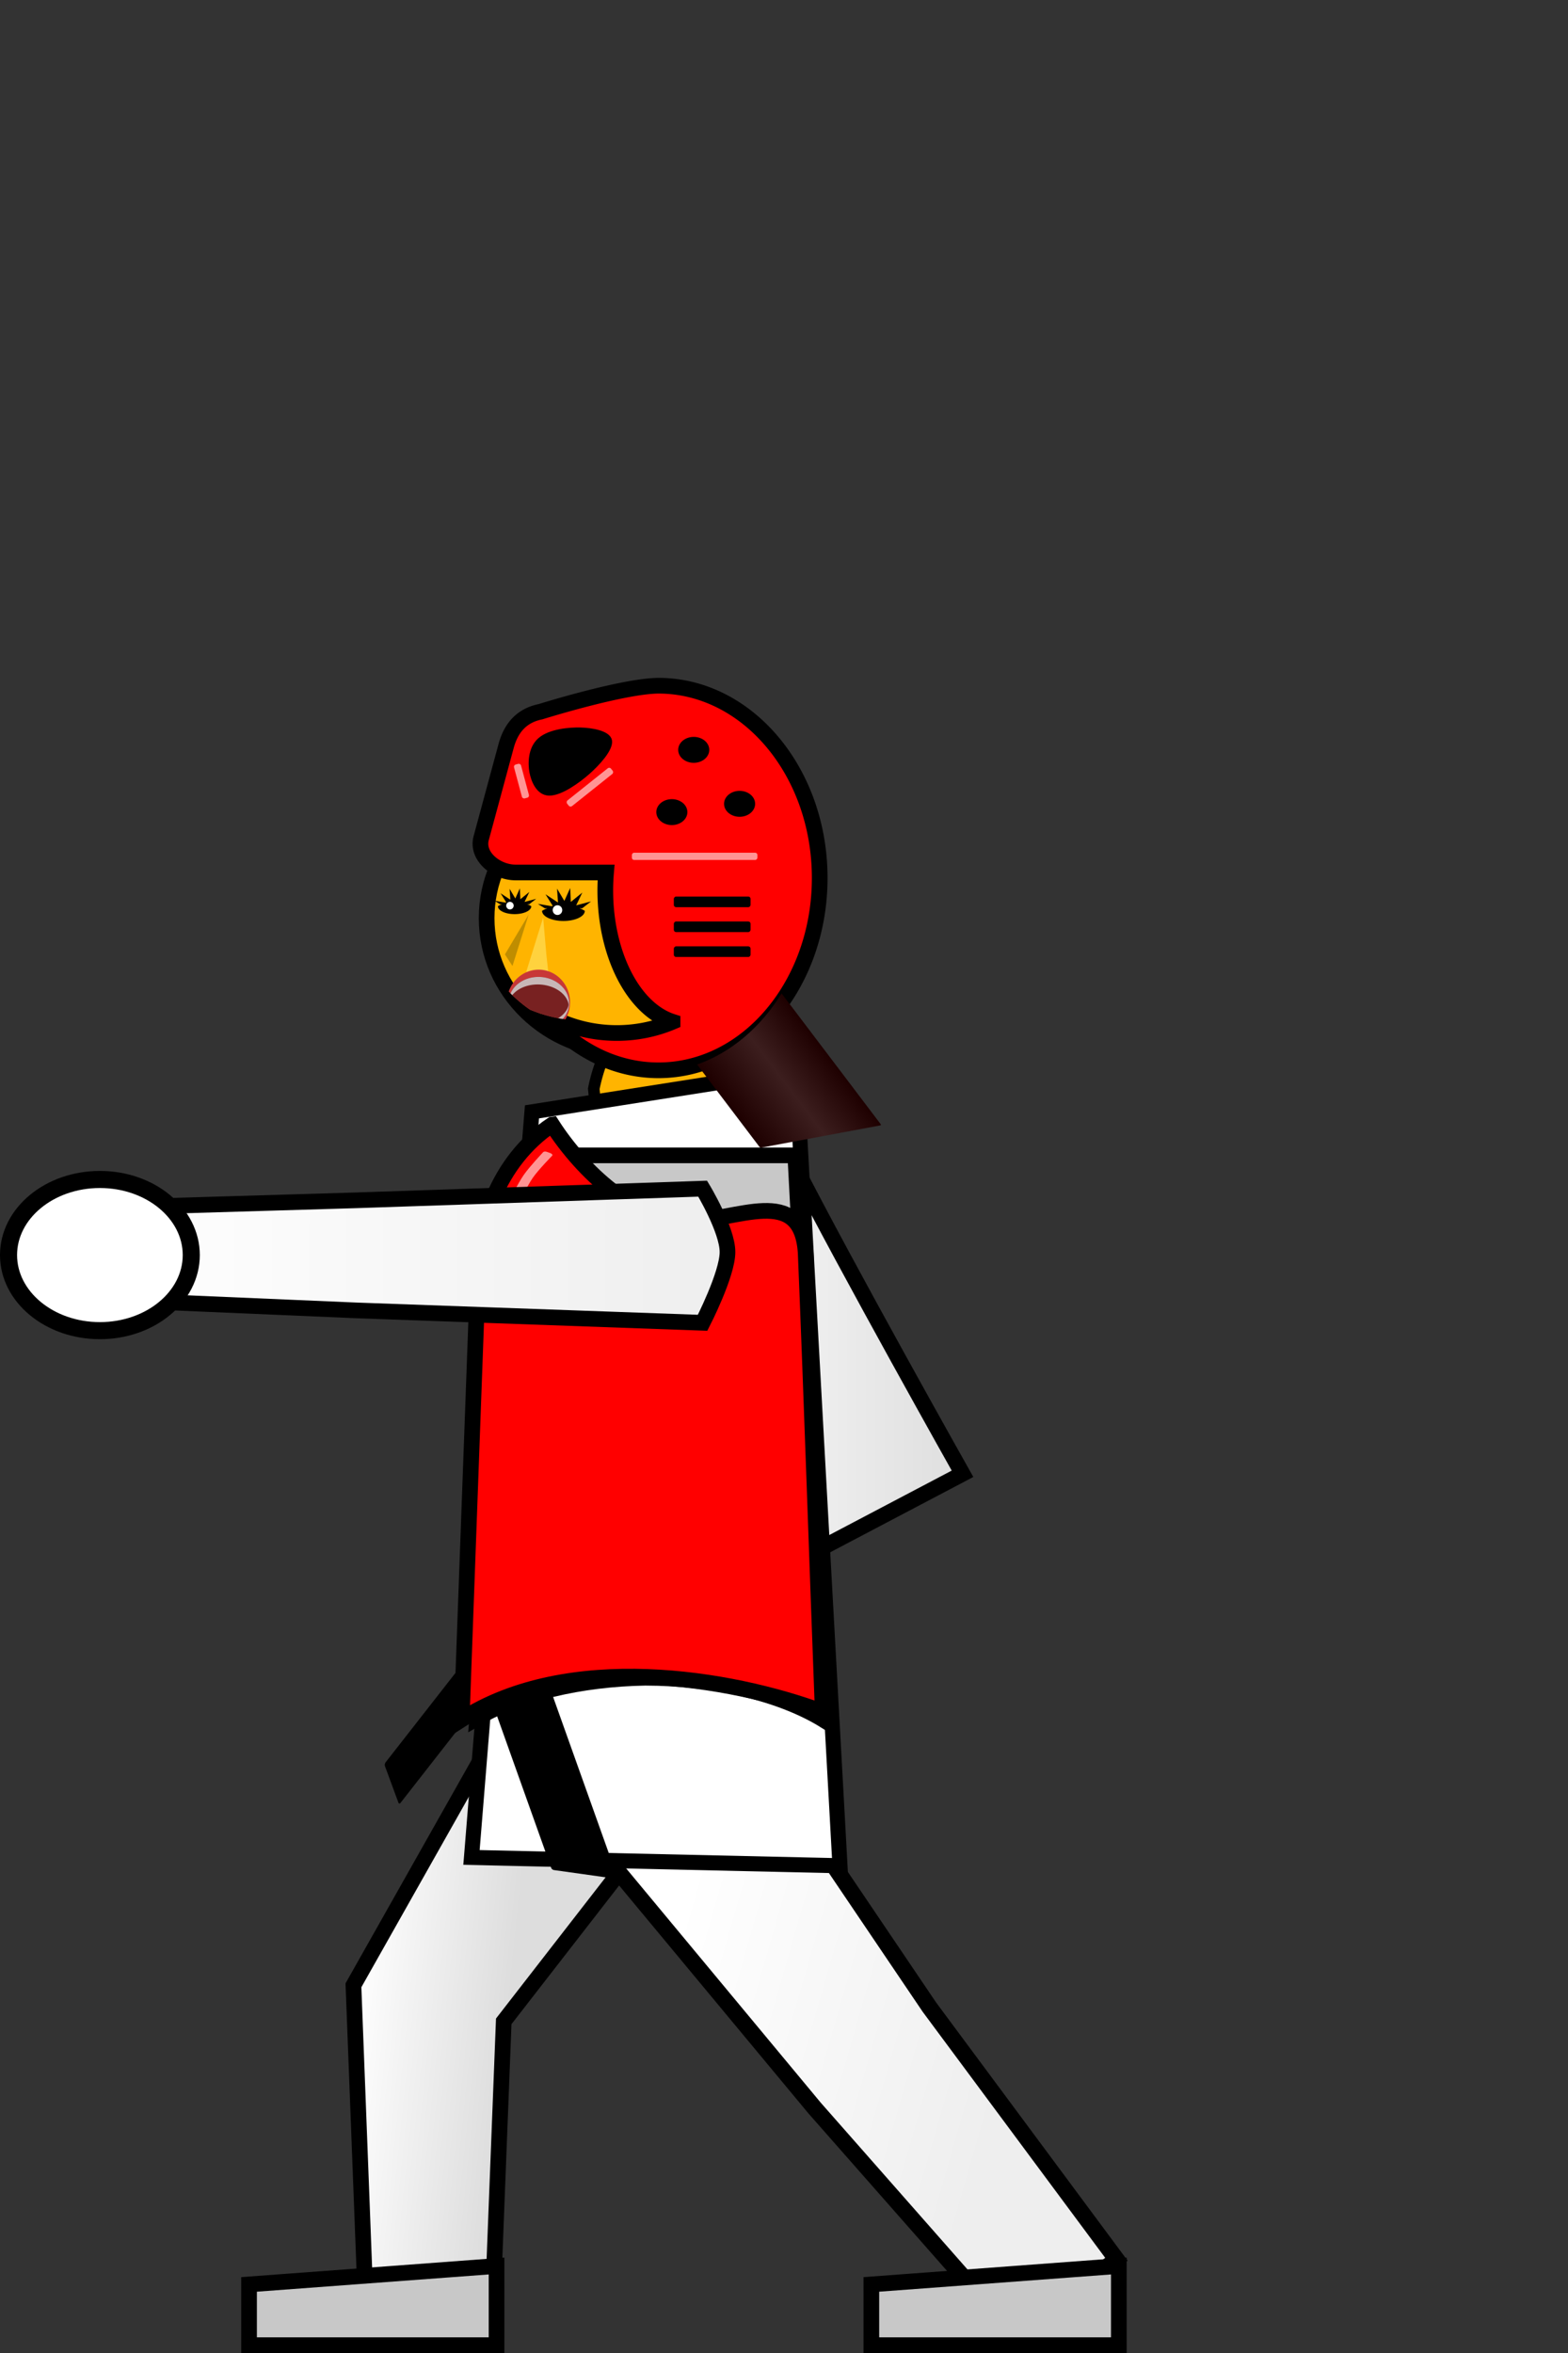 <?xml version="1.0" encoding="UTF-8" standalone="no"?>
<!-- Created with Inkscape (http://www.inkscape.org/) -->

<svg
   width="100mm"
   height="150mm"
   viewBox="0 0 100 150"
   version="1.1"
   id="svg5"
   inkscape:version="1.1.2 (0a00cf5339, 2022-02-04)"
   sodipodi:docname="red-player-punch.svg"
   xmlns:inkscape="http://www.inkscape.org/namespaces/inkscape"
   xmlns:sodipodi="http://sodipodi.sourceforge.net/DTD/sodipodi-0.dtd"
   xmlns:xlink="http://www.w3.org/1999/xlink"
   xmlns="http://www.w3.org/2000/svg"
   xmlns:svg="http://www.w3.org/2000/svg">
  <rect x="0" y="0" width="100" height="150" fill="#333333" stroke="none"/>
  <sodipodi:namedview
     id="namedview7"
     pagecolor="#ffffff"
     bordercolor="#666666"
     borderopacity="1.0"
     inkscape:pageshadow="2"
     inkscape:pageopacity="0.0"
     inkscape:pagecheckerboard="0"
     inkscape:document-units="mm"
     showgrid="false"
     showguides="false"
     inkscape:zoom="0.90509668"
     inkscape:cx="60.214562"
     inkscape:cy="328.69417"
     inkscape:window-width="1920"
     inkscape:window-height="1016"
     inkscape:window-x="0"
     inkscape:window-y="0"
     inkscape:window-maximized="1"
     inkscape:current-layer="g8972"
     fit-margin-top="0"
     fit-margin-left="0"
     fit-margin-right="0"
     fit-margin-bottom="0">
    <sodipodi:guide
       position="-36.223,203.399"
       orientation="0,-1"
       id="guide1274" />
  </sodipodi:namedview>
  <defs
     id="defs2">
    <linearGradient
       inkscape:collect="always"
       id="linearGradient2539">
      <stop
         style="stop-color:#eeeeee;stop-opacity:1"
         offset="0"
         id="stop2535" />
      <stop
         style="stop-color:#ffffff;stop-opacity:1"
         offset="1"
         id="stop2537" />
    </linearGradient>
    <linearGradient
       inkscape:collect="always"
       id="linearGradient2141">
      <stop
         style="stop-color:#eeeeee;stop-opacity:1"
         offset="0"
         id="stop2137" />
      <stop
         style="stop-color:#ffffff;stop-opacity:1"
         offset="1"
         id="stop2139" />
    </linearGradient>
    <linearGradient
       inkscape:collect="always"
       id="linearGradient1575">
      <stop
         style="stop-color:#dddddd;stop-opacity:1"
         offset="0"
         id="stop1571" />
      <stop
         style="stop-color:#ffffff;stop-opacity:1"
         offset="1"
         id="stop1573" />
    </linearGradient>
    <linearGradient
       inkscape:collect="always"
       xlink:href="#linearGradient23487"
       id="linearGradient23489"
       x1="-18.634"
       y1="55.656"
       x2="-3.588"
       y2="55.656"
       gradientUnits="userSpaceOnUse"
       gradientTransform="matrix(0.514,0.096,-0.314,0.414,137.396,88.261)" />
    <linearGradient
       inkscape:collect="always"
       id="linearGradient23487">
      <stop
         style="stop-color:#1e0000;stop-opacity:1"
         offset="0"
         id="stop23521" />
      <stop
         style="stop-color:#3c1e1e;stop-opacity:1"
         offset="0.466"
         id="stop23590" />
      <stop
         style="stop-color:#1e0000;stop-opacity:1"
         offset="1"
         id="stop23523" />
    </linearGradient>
    <linearGradient
       inkscape:collect="always"
       xlink:href="#linearGradient1575"
       id="linearGradient1577"
       x1="256.531"
       y1="479.021"
       x2="294.666"
       y2="475.103"
       gradientUnits="userSpaceOnUse"
       gradientTransform="matrix(0.265,0,0,0.265,46.807,10.734)" />
    <linearGradient
       inkscape:collect="always"
       xlink:href="#linearGradient1575"
       id="linearGradient1807"
       x1="142.456"
       y1="311.669"
       x2="219.113"
       y2="311.669"
       gradientUnits="userSpaceOnUse" />
    <linearGradient
       inkscape:collect="always"
       xlink:href="#linearGradient2141"
       id="linearGradient1815"
       x1="200.71"
       y1="280.98"
       x2="352.817"
       y2="280.98"
       gradientUnits="userSpaceOnUse" />
    <linearGradient
       inkscape:collect="always"
       xlink:href="#linearGradient2539"
       id="linearGradient2149"
       x1="140.488"
       y1="497.779"
       x2="218.829"
       y2="461.015"
       gradientUnits="userSpaceOnUse"
       gradientTransform="matrix(0.261,0.042,-0.042,0.261,93.47,-3.869)" />
  </defs>
  <g
     inkscape:label="Calque 1"
     inkscape:groupmode="layer"
     id="layer1"
     transform="translate(-72.306,-42.206)">
    <g
       id="g905"
       transform="translate(9.086)">
      <g
         id="g1336"
         transform="matrix(-1,0,0,1,226.439,0)">
        <g
           id="g3319">
          <g
             id="g8972"
             transform="translate(21.704,37.293)">
            <g
               id="g5030"
               transform="translate(0,7.408)">
              <path
                 id="path846-8"
                 style="fill:#ffb400;fill-opacity:1;stroke:#000000;stroke-width:0.736;stroke-linecap:round;stroke-miterlimit:3.5;stroke-dasharray:none;stroke-opacity:1;stop-color:#000000"
                 d="m 102.05,63.263 a 4.643,8.583 4.771 0 1 1.596,3.646 4.643,8.583 4.771 0 1 -0.739,3.581 l -8.378,-0.699 a 4.643,8.583 4.771 0 1 -0.135,-3.654 4.643,8.583 4.771 0 1 2.179,-3.331 z" />
              <ellipse
                 style="fill:#ffb400;fill-opacity:1;stroke:#000000;stroke-width:1;stroke-linecap:round;stroke-miterlimit:3.5;stroke-dasharray:none;stroke-opacity:1;stop-color:#000000"
                 id="path846"
                 cx="101.775"
                 cy="56.038"
                 rx="8.705"
                 ry="8.451" />
              <path
                 id="path846-5-7"
                 style="fill:#000000;fill-opacity:1;stroke:#000000;stroke-width:1.127;stroke-linecap:round;stroke-miterlimit:3.5;stroke-dasharray:none;stroke-opacity:1;stop-color:#000000"
                 d="m 101.775,47.587 a 8.705,8.451 0 0 0 -8.705,8.451 8.705,8.451 0 0 0 3.502,6.768 8.642,10.807 0 0 0 5.908,-10.245 8.642,10.807 0 0 0 -0.012,-0.552 8.642,10.807 40.838 0 0 2.193,-2.026 8.642,10.807 40.838 0 0 1.097,-1.46 8.705,8.451 0 0 0 -3.982,-0.936 z" />
            </g>
            <g
               id="g6701"
               transform="translate(-5.292)">
              <path
                 id="rect4637-4-4"
                 style="fill:url(#linearGradient1577);fill-opacity:1;stroke:#000000;stroke-width:1;stroke-linecap:round;stroke-miterlimit:3.5;stroke-dasharray:none;stop-color:#000000"
                 d="m 116.292,117.348 -10.241,5.31 8.63,11.113 0.712,18.242 h 8.085 l 0.788,-20.54 z"
                 sodipodi:nodetypes="ccccccc" />
              <path
                 id="rect5732-6"
                 style="fill:#c8c8c8;fill-opacity:1;stroke:#000000;stroke-width:1;stroke-linecap:round;stroke-miterlimit:3.5;stroke-dasharray:none;stop-color:#000000"
                 d="m 115.139,149.367 15.785,1.174 v 3.872 h -15.785 z"
                 sodipodi:nodetypes="ccccc" />
            </g>
            <g
               id="g6701-2"
               transform="translate(-31.75,5.821)">
              <path
                 id="rect4637-4-4-1"
                 style="fill:url(#linearGradient2149);fill-opacity:1;stroke:#000000;stroke-width:1.041;stroke-linecap:round;stroke-miterlimit:3.5;stroke-dasharray:none;stop-color:#000000"
                 d="m 125.465,110.075 -11.476,16.974 -11.923,16.065 6.275,5.098 12.973,-14.735 12.996,-15.64 z"
                 sodipodi:nodetypes="ccccccc" />
              <path
                 id="rect5732-6-7"
                 style="fill:#c8c8c8;fill-opacity:1;stroke:#000000;stroke-width:1;stroke-linecap:round;stroke-miterlimit:3.5;stroke-dasharray:none;stop-color:#000000"
                 d="m 101.91,143.546 15.785,1.174 v 3.872 h -15.785 z"
                 sodipodi:nodetypes="ccccc" />
            </g>
            <g
               id="g6487"
               transform="rotate(75,96.464,73.948)">
              <path
                 id="rect4637-4-4-3"
                 style="fill:url(#linearGradient1807);fill-opacity:1;stroke:#000000;stroke-width:3.78;stroke-linecap:round;stroke-miterlimit:3.5;stroke-dasharray:none;stop-color:#000000"
                 d="m 185.922,258.43 c -12.97,25.328 -40.863,74.605 -40.863,74.605 l 60.459,31.977 11.047,-19.373 -33.824,-20.732 31.195,-50.303 z"
                 transform="matrix(0.068,-0.256,0.256,0.068,21.183,110.663)"
                 sodipodi:nodetypes="ccccccc" />
              <ellipse
                 style="opacity:1;fill:#ffffff;fill-opacity:1;stroke:#000000;stroke-width:1.089;stroke-linecap:round;stroke-miterlimit:3.5;stroke-dasharray:none;stroke-opacity:1;stop-color:#000000"
                 id="path6258"
                 cx="151.571"
                 cy="-2.255"
                 transform="matrix(0.866,0.5,0.5,-0.866,0,0)"
                 rx="4.819"
                 ry="5.827" />
            </g>
            <path
               id="rect4637"
               style="opacity:1;fill:#ffffff;fill-opacity:1;stroke:#000000;stroke-width:0.962;stroke-linecap:round;stroke-miterlimit:3.5;stop-color:#000000"
               d="m 90.744,73.145 16.844,2.646 3.858,47.531 -23.501,0.529 z"
               sodipodi:nodetypes="ccccc" />
            <g
               id="g13167"
               transform="translate(90.488,5.821)">
              <rect
                 style="fill:#000000;fill-opacity:1;stroke:none;stroke-width:0.304;stroke-linecap:round;stroke-miterlimit:3.5;stroke-dasharray:none;stroke-opacity:1;stop-color:#000000"
                 id="rect11194-5"
                 width="2.753"
                 height="16.469"
                 x="-58.976"
                 y="-74.638"
                 ry="0.132"
                 transform="matrix(0.346,-0.938,-0.616,-0.788,0,0)" />
              <g
                 id="g12041">
                <path
                   id="rect4637-5"
                   style="fill:#c8c8c8;fill-opacity:1;stroke:#000000;stroke-width:3.78;stroke-linecap:round;stroke-miterlimit:3.5;stroke-dasharray:none;stop-color:#000000"
                   d="m 411.68,115.238 -10.984,135.336 c 10.059,-5.886 24.756,-9.402 40.428,-9.674 16.888,0.028 32.823,3.833 43.256,10.33 l -7.135,-135.992 z"
                   transform="matrix(-0.265,0,0,0.265,126.775,42.206)" />
              </g>
              <rect
                 style="fill:#000000;fill-opacity:1;stroke:none;stroke-width:0.36;stroke-linecap:round;stroke-miterlimit:3.5;stroke-dasharray:none;stroke-opacity:1;stop-color:#000000"
                 id="rect11194"
                 width="4.263"
                 height="14.942"
                 x="-61.699"
                 y="119.732"
                 ry="0.12"
                 transform="matrix(-0.99,0.139,-0.336,0.942,0,0)" />
              <path
                 id="path848-9-3"
                 style="fill:#ff0000;fill-opacity:1;stroke:#000000;stroke-width:1;stroke-linecap:round;stroke-miterlimit:3.5;stroke-dasharray:none;stroke-opacity:1;stop-color:#000000"
                 d="m 15.819,70.788 c 3.439,2.307 4.921,6.514 4.763,10.498 0.334,9.139 0.669,18.278 1.003,27.416 -6.79,-4.365 -17.076,-2.698 -23.03,-0.485 0.371,-9.754 0.688,-19.551 1.09,-29.278 0.296,-4.402 4.39,-2.004 7.605,-2.004 3.214,0 6.619,-3.118 8.568,-6.147 z"
                 sodipodi:nodetypes="ccccccc" />
              <path
                 id="rect6155-8"
                 style="fill:#ffffff;fill-opacity:0.582;stroke-width:0.484;stroke-linecap:round;stroke-miterlimit:3.5;stop-color:#000000"
                 d="m 16.399,72.553 c 0,0 0.855,0.907 1.229,1.444 0.374,0.537 0.989,1.782 0.989,1.782 0.03,0.056 -0.016,0.126 -0.117,0.163 l -0.222,0.08 c -0.102,0.037 -0.213,0.023 -0.25,-0.031 0,0 -0.606,-1.282 -0.983,-1.819 -0.377,-0.537 -1.235,-1.407 -1.235,-1.407 -0.044,-0.051 0.016,-0.126 0.117,-0.163 l 0.222,-0.08 c 0.102,-0.037 0.213,-0.023 0.25,0.031 z"
                 sodipodi:nodetypes="szsssszssss" />
            </g>
            <g
               id="g6482"
               transform="rotate(-120,104.345,83.305)">
              <path
                 id="rect4637-4-4-3-5"
                 style="fill:url(#linearGradient1815);fill-opacity:1;stroke:#000000;stroke-width:3.78;stroke-linecap:round;stroke-miterlimit:3.5;stroke-dasharray:none;stop-color:#000000"
                 d="m 208.6,264.803 c 0,0 -6,9.897 -6,15.289 0,5.392 6,17.061 6,17.061 l 83.516,-2.928 58.803,-2.477 -0.119,-22.299 -58.684,-1.778 z"
                 transform="matrix(-0.132,0.229,-0.229,-0.132,198.608,65.179)"
                 sodipodi:nodetypes="czcccccc" />
              <ellipse
                 style="fill:#ffffff;fill-opacity:1;stroke:#000000;stroke-width:1.089;stroke-linecap:round;stroke-miterlimit:3.5;stroke-dasharray:none;stroke-opacity:1;stop-color:#000000"
                 id="path6258-6"
                 cx="-130.405"
                 cy="50.77"
                 transform="matrix(-0.866,-0.5,-0.5,0.866,0,0)"
                 rx="4.819"
                 ry="5.827" />
            </g>
            <g
               id="g5030-9"
               transform="translate(-0.319,7.507)">
              <path
                 id="path846-5-7-5"
                 style="fill:#000000;fill-opacity:1;stroke:#000000;stroke-width:1.127;stroke-linecap:round;stroke-miterlimit:3.5;stroke-dasharray:none;stroke-opacity:1;stop-color:#000000"
                 d="m 101.775,47.587 a 8.705,8.451 0 0 0 -8.705,8.451 8.705,8.451 0 0 0 3.502,6.768 8.642,10.807 0 0 0 5.908,-10.245 8.642,10.807 0 0 0 -0.012,-0.552 8.642,10.807 40.838 0 0 2.193,-2.026 8.642,10.807 40.838 0 0 1.097,-1.46 8.705,8.451 0 0 0 -3.982,-0.936 z" />
              <path
                 id="path846-6-0"
                 style="fill:#ff0000;fill-opacity:1;stroke:#000000;stroke-width:1;stroke-linecap:round;stroke-miterlimit:3.5;stroke-dasharray:none;stroke-opacity:1;stop-color:#000000"
                 d="m 99.848,41.119 c -5.683,-2.15e-4 -10.291,5.488 -10.291,12.259 -7.1e-5,6.771 4.607,12.259 10.291,12.259 2.764,-0.001 5.412,-1.327 7.347,-3.68 -1.388,0.847 -3.021,1.3 -4.692,1.302 -1.273,-1.3e-5 -2.479,-0.258 -3.561,-0.716 a 5.333,8.532 0 0 0 4.289,-8.365 5.333,8.532 0 0 0 -0.049,-1.153 h 5.772 c 1.214,0 2.508,-1.019 2.191,-2.191 l -1.587,-5.865 c -0.317,-1.171 -1.001,-1.951 -2.191,-2.191 0,0 -5.211,-1.634 -7.518,-1.659 z" />
              <ellipse
                 style="fill:#000000;fill-opacity:1;stroke:none;stroke-width:0.58;stroke-linecap:round;stroke-miterlimit:3.5;stroke-dasharray:none;stop-color:#000000"
                 id="path3135-1"
                 cx="98.987"
                 cy="49.177"
                 rx="0.991"
                 ry="0.827" />
              <ellipse
                 style="fill:#000000;fill-opacity:1;stroke:none;stroke-width:0.58;stroke-linecap:round;stroke-miterlimit:3.5;stroke-dasharray:none;stop-color:#000000"
                 id="path3135-1-2"
                 cx="94.666"
                 cy="48.648"
                 rx="0.991"
                 ry="0.827" />
              <ellipse
                 style="fill:#000000;fill-opacity:1;stroke:none;stroke-width:0.58;stroke-linecap:round;stroke-miterlimit:3.5;stroke-dasharray:none;stop-color:#000000"
                 id="path3135-1-2-9"
                 cx="97.591"
                 cy="45.208"
                 rx="0.991"
                 ry="0.827" />
              <rect
                 style="fill:#000000;fill-opacity:1;stroke:none;stroke-width:1;stroke-linecap:round;stroke-miterlimit:3.5;stroke-dasharray:none;stop-color:#000000"
                 id="rect3877"
                 width="4.893"
                 height="0.677"
                 x="93.967"
                 y="54.56"
                 ry="0.144" />
              <rect
                 style="fill:#000000;fill-opacity:1;stroke:none;stroke-width:1;stroke-linecap:round;stroke-miterlimit:3.5;stroke-dasharray:none;stop-color:#000000"
                 id="rect3877-0"
                 width="4.893"
                 height="0.677"
                 x="93.967"
                 y="56.148"
                 ry="0.144" />
              <rect
                 style="fill:#000000;fill-opacity:1;stroke:none;stroke-width:1;stroke-linecap:round;stroke-miterlimit:3.5;stroke-dasharray:none;stop-color:#000000"
                 id="rect3877-0-8"
                 width="4.893"
                 height="0.677"
                 x="93.967"
                 y="57.735"
                 ry="0.144" />
              <path
                 sodipodi:type="star"
                 style="fill:#000000;fill-opacity:1;stroke:#000000;stroke-width:1.89;stroke-linecap:round;stroke-miterlimit:3.5;stroke-dasharray:none;stroke-opacity:1;stop-color:#000000"
                 id="path4195"
                 inkscape:flatsided="false"
                 sodipodi:sides="3"
                 sodipodi:cx="228.48053"
                 sodipodi:cy="142.92908"
                 sodipodi:r1="14.769868"
                 sodipodi:r2="11.815894"
                 sodipodi:arg1="1.1028519"
                 sodipodi:arg2="2.1500495"
                 inkscape:rounded="0.3"
                 inkscape:randomized="0"
                 transform="matrix(-0.122,0.073,0.141,0.134,113.431,9.898)"
                 inkscape:transform-center-x="0.38406926"
                 inkscape:transform-center-y="0.21010084"
                 d="m 235.143,156.111 c -3.624,1.832 -9.731,-1.071 -13.13,-3.294 -3.399,-2.223 -8.505,-6.655 -8.279,-10.71 0.226,-4.055 5.793,-7.892 9.417,-9.724 3.624,-1.832 10.016,-4.038 13.415,-1.815 3.399,2.223 3.938,8.963 3.713,13.018 -0.226,4.055 -1.511,10.693 -5.136,12.525 z" />
              <rect
                 style="fill:#ffffff;fill-opacity:0.582;stroke:none;stroke-width:0.587;stroke-linecap:round;stroke-miterlimit:3.5;stroke-dasharray:none;stroke-opacity:1;stop-color:#000000"
                 id="rect6155"
                 width="8.007"
                 height="0.463"
                 x="93.529"
                 y="51.765"
                 ry="0.144" />
              <rect
                 style="fill:#ffffff;fill-opacity:0.582;stroke:none;stroke-width:0.393;stroke-linecap:round;stroke-miterlimit:3.5;stroke-dasharray:none;stroke-opacity:1;stop-color:#000000"
                 id="rect6155-6"
                 width="3.58"
                 height="0.463"
                 x="109.357"
                 y="-28.006"
                 ry="0.144"
                 transform="rotate(38.574)" />
              <rect
                 style="fill:#ffffff;fill-opacity:0.582;stroke:none;stroke-width:0.31;stroke-linecap:round;stroke-miterlimit:3.5;stroke-dasharray:none;stroke-opacity:1;stop-color:#000000"
                 id="rect6155-6-3"
                 width="2.235"
                 height="0.463"
                 x="-18.609"
                 y="116.862"
                 ry="0.144"
                 transform="rotate(-75)" />
            </g>
          </g>
          <g
             id="g18120"
             transform="translate(21.846,44.936)">
            <path
               id="path20062"
               style="opacity:1;fill:#ffdd55;fill-opacity:0.733;stroke-width:0.78;stroke-linecap:round;stroke-miterlimit:3.5;stop-color:#000000"
               inkscape:transform-center-x="-0.11191252"
               inkscape:transform-center-y="-0.37138779"
               d="m 107.812,59.22 -1.423,0.173 0.141,-1.287 0.203,-2.34 0.539,1.727 z"
               sodipodi:nodetypes="cccccc" />
            <path
               id="path20062-7"
               style="opacity:1;fill:#806600;fill-opacity:0.502;stroke-width:0.558;stroke-linecap:round;stroke-miterlimit:3.5;stop-color:#000000"
               inkscape:transform-center-x="0.051699384"
               inkscape:transform-center-y="-0.24978063"
               d="m 108.69,58.85 0.481,-0.738 -1.516,-2.547 0.518,1.642 z"
               sodipodi:nodetypes="ccccc" />
            <g
               id="g23030">
              <path
                 id="path1833"
                 style="fill:#000000;fill-opacity:1;stroke:none;stroke-width:1.264;stroke-linecap:round;stroke-miterlimit:3.5;stop-color:#000000"
                 inkscape:transform-center-x="0.58027427"
                 inkscape:transform-center-y="0.66502045"
                 d="m 191.004,178.789 -0.152,3.344 -2.766,-2.248 1.479,3.076 -3.58,-0.949 2.139,1.662 h 0.654 a 5.142,2.431 0 0 0 -1.293,0.611 5.142,2.431 0 0 0 5.143,2.432 5.142,2.431 0 0 0 5.143,-2.432 5.142,2.431 0 0 0 -1.293,-0.611 h 0.611 l 1.699,-1.066 -3.379,0.561 a 5.142,2.431 0 0 0 -0.199,-0.094 l 1.734,-2.775 -3.01,1.979 0.234,-3.344 -1.758,2.955 z"
                 transform="matrix(0.265,0,0,0.265,54.393,6.501)" />
              <ellipse
                 style="fill:#ffffff;fill-opacity:1;stroke:none;stroke-width:0.913;stroke-linecap:round;stroke-miterlimit:3.5;stroke-dasharray:none;stroke-opacity:1;stop-color:#000000"
                 id="path18144"
                 cx="105.82"
                 cy="55.288"
                 rx="0.305"
                 ry="0.311" />
            </g>
            <g
               id="g23030-8"
               transform="matrix(0.781,0,0,0.781,26.206,11.823)">
              <path
                 id="path1833-83"
                 style="fill:#000000;fill-opacity:1;stroke:none;stroke-width:1.264;stroke-linecap:round;stroke-miterlimit:3.5;stop-color:#000000"
                 inkscape:transform-center-x="0.58027427"
                 inkscape:transform-center-y="0.66502045"
                 d="m 191.004,178.789 -0.152,3.344 -2.766,-2.248 1.479,3.076 -3.58,-0.949 2.139,1.662 h 0.654 a 5.142,2.431 0 0 0 -1.293,0.611 5.142,2.431 0 0 0 5.143,2.432 5.142,2.431 0 0 0 5.143,-2.432 5.142,2.431 0 0 0 -1.293,-0.611 h 0.611 l 1.699,-1.066 -3.379,0.561 a 5.142,2.431 0 0 0 -0.199,-0.094 l 1.734,-2.775 -3.01,1.979 0.234,-3.344 -1.758,2.955 z"
                 transform="matrix(0.265,0,0,0.265,54.393,6.501)" />
              <ellipse
                 style="fill:#ffffff;fill-opacity:1;stroke:none;stroke-width:0.913;stroke-linecap:round;stroke-miterlimit:3.5;stroke-dasharray:none;stroke-opacity:1;stop-color:#000000"
                 id="path18144-1"
                 cx="105.82"
                 cy="55.288"
                 rx="0.305"
                 ry="0.311" />
            </g>
            <g
               id="g1212"
               transform="matrix(0.727,-1.725,1.473,0.892,-38.516,155.695)">
              <path
                 id="path23093"
                 style="opacity:1;fill:#c83737;fill-opacity:1;stroke:none;stroke-width:18.249;stroke-linecap:round;stroke-miterlimit:3.5;stroke-dasharray:none;stroke-opacity:1;stop-color:#000000"
                 d="M 85.223,268.408 A 7.924,7.638 15 0 0 77.875,274 a 7.924,7.638 15 0 0 5.678,9.428 7.924,7.638 15 0 0 3.803,0.102 c 0.537,-2.949 0.682,-5.945 0.432,-8.9 a 31.941,32.9 23.401 0 0 -2.564,-6.221 z"
                 transform="matrix(-0.093,0.102,-0.108,-0.117,122.126,80.752)" />
              <path
                 id="path23093-1"
                 style="fill:#782121;fill-opacity:1;stroke:none;stroke-width:15.863;stroke-linecap:round;stroke-miterlimit:3.5;stroke-dasharray:none;stroke-opacity:1;stop-color:#000000"
                 d="m 85.506,268.953 a 6.245,7.323 15 0 0 -5.973,5.6 6.245,7.323 15 0 0 4.137,8.689 6.245,7.323 15 0 0 3.799,-0.367 c 0.437,-2.689 0.552,-5.413 0.336,-8.104 a 31.941,32.9 23.401 0 0 -2.299,-5.818 z"
                 transform="matrix(-0.093,0.102,-0.108,-0.117,122.126,80.752)" />
              <path
                 id="path23093-1-9"
                 style="fill:#c8b7b7;fill-opacity:1;stroke:none;stroke-width:15.863;stroke-linecap:round;stroke-miterlimit:3.5;stroke-dasharray:none;stroke-opacity:1;stop-color:#000000"
                 d="m 85.518,268.959 a 6.245,7.323 15 0 0 -5.982,5.594 6.245,7.323 15 0 0 4.133,8.689 6.245,7.323 15 0 0 0.488,0.104 5.334,7.323 15 0 1 -2.861,-8.322 5.334,7.323 15 0 1 4.49,-5.523 31.941,32.9 23.401 0 0 -0.268,-0.541 z"
                 transform="matrix(-0.093,0.102,-0.108,-0.117,122.126,80.752)" />
              <path
                 id="path23093-1-0"
                 style="fill:#c8b7b7;fill-opacity:1;stroke:none;stroke-width:15.863;stroke-linecap:round;stroke-miterlimit:3.5;stroke-dasharray:none;stroke-opacity:1;stop-color:#000000"
                 d="m 87.629,281.771 a 5.559,7.323 15 0 1 -4.311,1.363 6.245,7.323 15 0 0 0.352,0.107 6.245,7.323 15 0 0 3.797,-0.352 c 0.061,-0.372 0.114,-0.746 0.162,-1.119 z"
                 transform="matrix(-0.093,0.102,-0.108,-0.117,122.126,80.752)" />
            </g>
          </g>
          <path
             id="rect23459"
             style="fill:url(#linearGradient23489);fill-opacity:1;stroke:none;stroke-width:0.493;stroke-linecap:round;stroke-miterlimit:3.5;stroke-dasharray:none;stroke-opacity:1;stop-color:#000000"
             d="m 113.375,105.53 -6.325,8.345 c -0.025,0.033 -0.012,0.066 0.028,0.074 l 7.586,1.415 c 0.041,0.008 0.094,-0.013 0.119,-0.046 l 3.98,-5.25 c -2.189,-0.774 -4.074,-2.391 -5.388,-4.537 z" />
        </g>
      </g>
    </g>
  </g>
</svg>
